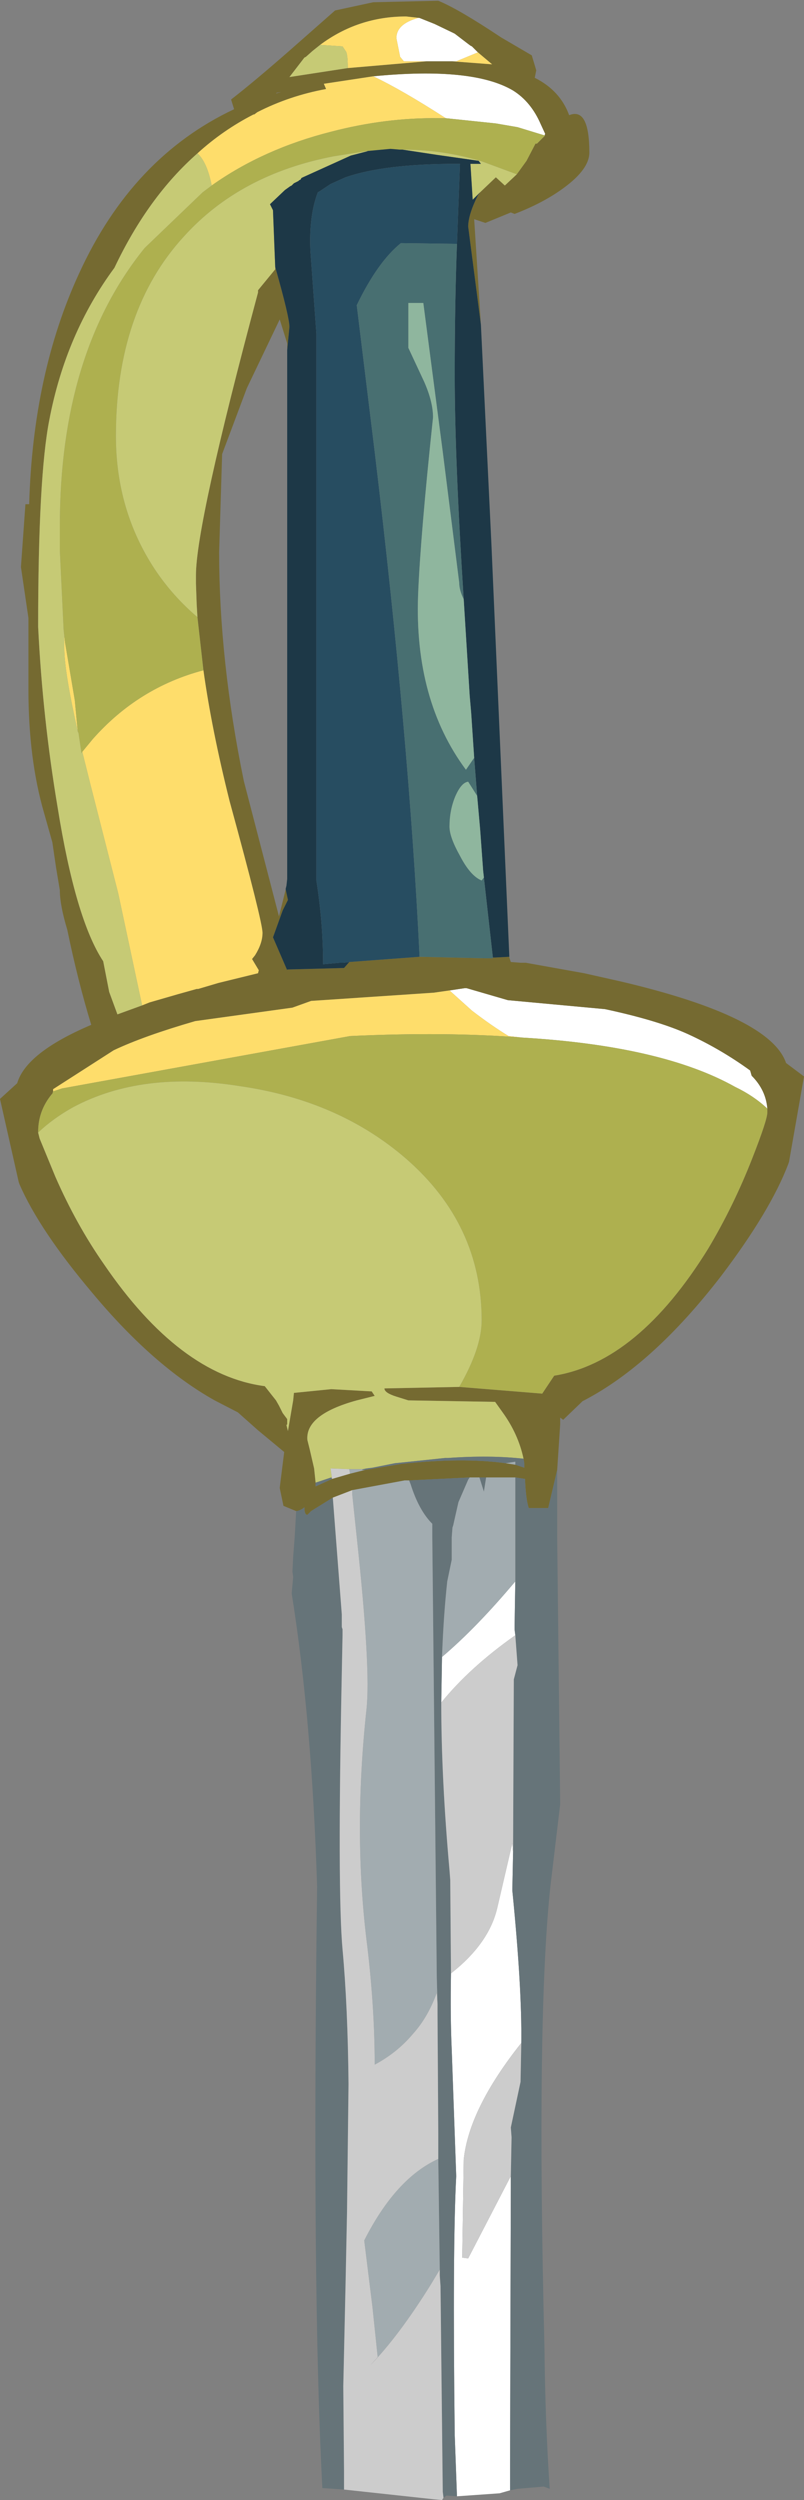 <?xml version="1.0" encoding="UTF-8" standalone="no"?>
<svg xmlns:ffdec="https://www.free-decompiler.com/flash" xmlns:xlink="http://www.w3.org/1999/xlink" ffdec:objectType="frame" height="167.1px" width="53.75px" xmlns="http://www.w3.org/2000/svg">
  <rect width="100%" height="100%" fill="#808080" stroke="none"/>
  <g transform="matrix(1.0, 0.0, 0.0, 1.0, 26.9, 168.7)">
    <use ffdec:characterId="1658" height="167.1" transform="matrix(1.0, 0.0, 0.0, 1.0, -26.9, -168.7)" width="53.75" xlink:href="#shape0"/>
  </g>
  <defs>
    <g id="shape0" transform="matrix(1.0, 0.0, 0.0, 1.0, 26.9, 168.7)">
      <path d="M1.6 -164.6 L0.1 -164.6 -0.15 -164.9 -0.4 -166.15 Q-0.4 -167.1 1.05 -167.5 L1.15 -167.5 2.15 -167.1 3.4 -166.5 3.5 -166.45 4.35 -165.8 4.55 -165.65 4.65 -165.6 4.75 -165.5 5.05 -165.2 3.6 -164.6 3.35 -164.6 1.6 -164.6 M7.2 -2.25 L6.5 -2.05 3.65 -1.85 3.5 -5.95 Q3.35 -18.55 3.6 -23.25 L3.3 -31.7 Q3.2 -33.9 3.25 -36.8 5.8 -38.8 6.35 -41.2 L7.35 -45.5 7.4 -44.85 7.35 -42.35 Q8.0 -35.8 7.95 -32.15 4.45 -27.75 4.1 -24.35 L4.0 -17.8 4.4 -17.75 7.25 -23.25 7.25 -22.65 7.2 -4.15 7.2 -2.25 M-1.95 -163.6 Q4.7 -164.25 7.4 -162.65 8.6 -161.9 9.25 -160.4 L9.55 -159.75 9.5 -159.65 7.7 -160.2 6.25 -160.45 2.9 -160.8 Q-0.05 -162.7 -1.95 -163.6 M8.0 -99.35 L7.1 -99.45 Q5.95 -100.15 4.65 -101.15 L3.15 -102.5 4.15 -102.65 4.3 -102.65 7.05 -101.85 13.55 -101.25 Q17.05 -100.5 19.05 -99.6 21.25 -98.6 23.25 -97.15 L23.35 -96.8 Q24.3 -95.85 24.4 -94.6 23.5 -95.45 22.25 -96.05 17.35 -98.8 8.0 -99.35 M2.65 -57.95 Q4.95 -59.9 7.55 -63.0 L7.5 -59.95 7.5 -59.8 7.55 -59.4 Q4.5 -57.25 2.6 -54.9 L2.65 -57.95" fill="#ffffff" fill-rule="evenodd" stroke="none"/>
      <path d="M1.6 -164.6 L3.35 -164.6 6.0 -164.4 5.05 -165.2 4.75 -165.5 4.65 -165.6 4.55 -165.65 4.35 -165.8 3.5 -166.45 3.4 -166.5 2.15 -167.1 1.15 -167.5 0.25 -167.6 Q-2.95 -167.6 -5.5 -165.7 L-6.0 -165.3 -6.45 -164.9 -6.55 -164.85 -7.55 -163.55 -3.65 -164.15 1.6 -164.6 M-7.1 -67.7 L-7.95 -68.05 -8.2 -69.25 -7.9 -71.65 -9.65 -73.1 -11.0 -74.3 -12.55 -75.1 Q-16.65 -77.4 -20.7 -82.25 -24.25 -86.45 -25.6 -89.55 L-25.65 -89.7 -26.9 -95.25 -25.75 -96.3 Q-25.15 -98.35 -20.8 -100.2 -21.7 -103.15 -22.4 -106.55 -22.9 -108.2 -22.9 -109.2 L-23.15 -110.7 -23.4 -112.4 -23.95 -114.35 Q-25.0 -117.95 -25.0 -122.65 L-25.0 -127.4 -25.5 -130.8 -25.2 -135.0 -24.95 -135.0 Q-24.7 -143.75 -21.6 -150.45 -18.05 -158.2 -11.25 -161.4 L-11.45 -162.05 Q-9.9 -163.25 -7.45 -165.4 L-4.5 -168.0 -1.95 -168.55 2.4 -168.65 Q3.75 -168.1 6.6 -166.2 L8.65 -165.0 8.95 -164.0 8.85 -163.5 Q10.55 -162.65 11.15 -161.0 12.5 -161.55 12.5 -158.5 12.5 -157.4 10.8 -156.15 9.45 -155.15 7.5 -154.4 L7.25 -154.5 5.55 -153.8 4.95 -154.0 4.8 -154.05 5.25 -147.0 4.4 -153.55 Q4.4 -154.35 5.05 -155.65 L5.2 -155.85 6.25 -156.85 6.85 -156.3 7.65 -157.05 8.3 -157.95 8.9 -159.1 9.0 -159.1 9.4 -159.5 9.55 -159.65 9.5 -159.65 9.55 -159.75 9.25 -160.4 Q8.6 -161.9 7.4 -162.65 4.7 -164.25 -1.95 -163.6 L-5.25 -163.1 -5.1 -162.75 Q-7.55 -162.3 -9.7 -161.2 L-9.9 -161.05 -9.95 -161.05 Q-12.0 -160.0 -13.7 -158.45 -17.0 -155.55 -19.25 -150.8 -22.5 -146.4 -23.6 -140.65 -24.35 -136.85 -24.35 -126.8 -24.05 -120.7 -23.05 -114.75 -21.85 -107.25 -20.0 -104.45 L-19.6 -102.4 -19.05 -100.9 -17.4 -101.5 -16.9 -101.7 -15.0 -102.25 -13.75 -102.6 -13.65 -102.6 -12.3 -103.0 -9.65 -103.65 -9.6 -103.85 -10.05 -104.6 -9.85 -104.85 Q-9.35 -105.65 -9.35 -106.35 -9.35 -107.1 -11.55 -115.15 -12.75 -119.95 -13.3 -123.9 L-13.7 -127.45 -13.75 -128.3 -13.8 -129.7 -13.8 -130.25 Q-13.8 -133.65 -9.65 -149.15 L-9.65 -149.3 -8.5 -150.7 -8.5 -150.85 Q-7.55 -147.5 -7.55 -146.85 L-7.7 -145.3 -7.7 -145.75 -8.2 -147.35 -10.4 -142.75 -12.05 -138.35 -12.25 -131.8 Q-12.25 -124.55 -10.6 -116.5 L-8.25 -107.45 -7.8 -109.25 -7.65 -108.55 -8.0 -107.85 -8.65 -106.05 -7.7 -103.85 -7.7 -103.9 -3.9 -104.0 -3.55 -104.4 1.15 -104.75 5.5 -104.65 6.05 -104.65 6.05 -104.7 6.2 -104.7 7.15 -104.75 7.15 -104.7 7.25 -104.4 7.9 -104.35 8.25 -104.35 12.15 -103.65 14.6 -103.1 Q24.6 -100.75 25.65 -97.65 L26.85 -96.75 25.85 -91.05 25.8 -90.9 Q24.6 -87.75 21.3 -83.4 16.75 -77.5 12.15 -75.1 L12.05 -75.05 10.75 -73.8 10.55 -73.95 10.55 -73.5 10.35 -70.45 9.75 -67.9 8.45 -67.9 Q8.25 -68.5 8.2 -69.85 L7.55 -69.95 6.85 -69.95 5.6 -69.95 5.15 -69.95 4.55 -69.95 4.5 -69.95 0.45 -69.75 0.15 -69.75 -3.35 -69.1 -4.65 -68.6 -6.1 -67.7 -6.35 -67.45 Q-6.55 -67.45 -6.55 -67.95 -6.8 -67.75 -7.05 -67.7 L-7.1 -67.7 M24.4 -94.6 Q24.3 -95.85 23.35 -96.8 L23.25 -97.15 Q21.25 -98.6 19.05 -99.6 17.05 -100.5 13.55 -101.25 L7.05 -101.85 4.3 -102.65 4.15 -102.65 3.15 -102.5 2.1 -102.35 -6.1 -101.8 -7.35 -101.35 -13.85 -100.45 Q-17.3 -99.45 -19.3 -98.5 L-23.35 -95.9 -23.35 -95.75 -23.4 -95.6 -23.45 -95.55 Q-24.35 -94.45 -24.35 -93.05 L-24.35 -93.0 -24.25 -92.6 -23.2 -90.05 Q-21.8 -86.85 -19.95 -84.2 -14.9 -76.8 -9.2 -76.05 L-8.45 -75.1 -8.25 -74.75 -8.0 -74.25 -7.7 -73.85 -7.7 -73.5 -7.75 -73.45 -7.65 -73.05 -7.3 -75.1 -7.25 -75.6 -4.75 -75.85 -2.05 -75.7 -1.85 -75.4 -3.05 -75.1 Q-6.5 -74.15 -6.35 -72.45 L-6.2 -71.85 -5.9 -70.55 -5.8 -69.6 -5.8 -69.35 -4.7 -69.85 -3.5 -70.2 -2.5 -70.45 -0.1 -70.85 Q4.0 -71.3 6.9 -70.9 L7.55 -70.8 8.15 -70.6 8.15 -70.9 8.1 -71.2 Q7.75 -72.85 6.7 -74.3 L6.2 -75.0 0.4 -75.1 -0.4 -75.35 Q-1.2 -75.6 -1.2 -75.9 L3.8 -76.0 9.35 -75.55 10.15 -76.75 Q15.75 -77.65 20.45 -85.25 22.15 -88.1 23.4 -91.3 24.4 -93.85 24.4 -94.35 L24.4 -94.4 24.4 -94.6 M-8.4 -162.5 L-8.45 -162.45 -8.1 -162.55 -8.4 -162.5" fill="#756a31" fill-rule="evenodd" stroke="none"/>
      <path d="M1.15 -167.5 L1.05 -167.5 Q-0.4 -167.1 -0.4 -166.15 L-0.15 -164.9 0.1 -164.6 1.6 -164.6 -3.65 -164.15 -3.65 -164.2 Q-3.65 -165.15 -3.8 -165.3 L-4.0 -165.6 -5.5 -165.7 Q-2.95 -167.6 0.25 -167.6 L1.15 -167.5 M3.35 -164.6 L3.6 -164.6 5.05 -165.2 6.0 -164.4 3.35 -164.6 M-1.95 -163.6 Q-0.05 -162.7 2.9 -160.8 L2.45 -160.8 Q-1.1 -160.85 -4.75 -159.9 -9.3 -158.75 -12.75 -156.3 -13.05 -157.85 -13.7 -158.45 -12.0 -160.0 -9.95 -161.05 L-9.9 -161.05 -9.7 -161.2 Q-7.55 -162.3 -5.1 -162.75 L-5.25 -163.1 -1.95 -163.6 M3.15 -102.5 L4.65 -101.15 Q5.95 -100.15 7.1 -99.45 L8.0 -99.35 Q2.9 -99.75 -3.5 -99.45 L-22.75 -95.95 -23.35 -95.75 -23.35 -95.9 -19.3 -98.5 Q-17.3 -99.45 -13.85 -100.45 L-7.35 -101.35 -6.1 -101.8 2.1 -102.35 3.15 -102.5 M-22.65 -126.65 L-22.55 -125.75 -21.9 -121.9 -21.7 -119.8 Q-22.6 -123.8 -22.6 -125.35 L-22.6 -126.1 -22.65 -126.65 M-21.4 -118.45 L-20.7 -119.3 Q-17.65 -122.75 -13.3 -123.9 -12.75 -119.95 -11.55 -115.15 -9.35 -107.1 -9.35 -106.35 -9.35 -105.65 -9.85 -104.85 L-10.05 -104.6 -9.6 -103.85 -9.65 -103.65 -12.3 -103.0 -13.65 -102.6 -13.75 -102.6 -15.0 -102.25 -16.9 -101.7 -17.4 -101.5 -19.0 -109.0 -20.85 -116.25 -21.4 -118.45" fill="#fedd6b" fill-rule="evenodd" stroke="none"/>
      <path d="M2.9 -160.8 L6.25 -160.45 7.7 -160.2 9.5 -159.65 9.55 -159.65 9.4 -159.5 9.0 -159.1 8.9 -159.1 8.3 -157.95 7.65 -157.05 5.35 -157.9 Q2.75 -158.7 0.0 -158.7 L-0.2 -158.7 -0.8 -158.75 -2.4 -158.6 -4.6 -158.25 Q-10.85 -157.05 -14.6 -152.9 -19.15 -147.95 -19.15 -139.55 -19.15 -134.6 -16.55 -130.65 -15.35 -128.85 -13.7 -127.45 L-13.3 -123.9 Q-17.65 -122.75 -20.7 -119.3 L-21.4 -118.45 -21.45 -118.35 -21.6 -119.35 -21.65 -119.7 -21.7 -119.8 -21.9 -121.9 -22.55 -125.75 -22.65 -126.65 -22.9 -131.9 -22.9 -132.3 -22.9 -132.8 -22.9 -133.55 Q-22.9 -145.1 -17.25 -152.1 L-17.1 -152.25 -13.35 -155.85 -12.75 -156.3 Q-9.3 -158.75 -4.75 -159.9 -1.1 -160.85 2.45 -160.8 L2.9 -160.8 M8.0 -99.35 Q17.35 -98.8 22.25 -96.05 23.5 -95.45 24.4 -94.6 L24.4 -94.4 24.4 -94.35 Q24.4 -93.85 23.4 -91.3 22.15 -88.1 20.45 -85.25 15.75 -77.65 10.15 -76.75 L9.35 -75.55 3.8 -76.0 Q5.3 -78.6 5.3 -80.45 5.3 -86.85 0.25 -91.25 -4.25 -95.15 -10.85 -96.1 -17.4 -97.15 -22.0 -94.7 -23.35 -93.95 -24.35 -93.0 L-24.35 -93.05 Q-24.35 -94.45 -23.45 -95.55 L-23.4 -95.6 -23.35 -95.75 -22.75 -95.95 -3.5 -99.45 Q2.9 -99.75 8.0 -99.35" fill="#aeb04f" fill-rule="evenodd" stroke="none"/>
      <path d="M-5.5 -165.7 L-4.0 -165.6 -3.8 -165.3 Q-3.65 -165.15 -3.65 -164.2 L-3.65 -164.15 -7.55 -163.55 -6.55 -164.85 -6.45 -164.9 -6.0 -165.3 -5.5 -165.7 M7.65 -157.05 L6.85 -156.3 6.25 -156.85 5.2 -155.85 4.7 -155.35 4.55 -157.75 5.25 -157.75 5.1 -157.95 2.3 -158.35 0.0 -158.7 Q2.75 -158.7 5.35 -157.9 L7.65 -157.05 M-2.4 -158.6 L-2.3 -158.6 -3.45 -158.3 -6.65 -156.85 -6.75 -156.8 -6.8 -156.7 -6.9 -156.65 -6.95 -156.6 -7.25 -156.45 -7.4 -156.3 -7.5 -156.25 -7.85 -156.0 -8.85 -155.05 -8.8 -154.95 -8.65 -154.65 -8.55 -152.1 -8.5 -150.85 -8.5 -150.7 -9.65 -149.3 -9.65 -149.15 Q-13.8 -133.65 -13.8 -130.25 L-13.8 -129.7 -13.75 -128.3 -13.7 -127.45 Q-15.35 -128.85 -16.55 -130.65 -19.15 -134.6 -19.15 -139.55 -19.15 -147.95 -14.6 -152.9 -10.85 -157.05 -4.6 -158.25 L-2.4 -158.6 M3.8 -76.0 L-1.2 -75.9 Q-1.2 -75.6 -0.4 -75.35 L0.4 -75.1 6.2 -75.0 6.7 -74.3 Q7.75 -72.85 8.1 -71.2 5.85 -71.45 3.05 -71.25 L2.95 -71.25 2.85 -71.25 0.0 -70.95 -0.5 -70.9 -2.0 -70.6 -2.4 -70.55 -2.65 -70.5 -3.55 -70.5 -4.8 -70.55 -4.7 -69.85 -4.75 -69.95 -5.8 -69.6 -5.9 -70.55 -6.2 -71.85 -6.35 -72.45 Q-6.5 -74.15 -3.05 -75.1 L-1.85 -75.4 -2.05 -75.7 -4.75 -75.85 -7.25 -75.6 -7.3 -75.1 -7.65 -73.05 -7.75 -73.45 -7.7 -73.5 -7.7 -73.85 -8.0 -74.25 -8.25 -74.75 -8.45 -75.1 -9.2 -76.05 Q-14.9 -76.8 -19.95 -84.2 -21.8 -86.85 -23.2 -90.05 L-24.25 -92.6 -24.35 -93.0 Q-23.35 -93.95 -22.0 -94.7 -17.4 -97.15 -10.85 -96.1 -4.25 -95.15 0.25 -91.25 5.3 -86.85 5.3 -80.45 5.3 -78.6 3.8 -76.0 M-13.7 -158.45 Q-13.05 -157.85 -12.75 -156.3 L-13.35 -155.85 -17.1 -152.25 -17.25 -152.1 Q-22.9 -145.1 -22.9 -133.55 L-22.9 -132.8 -22.9 -132.3 -22.9 -131.9 -22.65 -126.65 -22.6 -126.1 -22.6 -125.35 Q-22.6 -123.8 -21.7 -119.8 L-21.65 -119.7 -21.6 -119.35 -21.45 -118.35 -21.4 -118.45 -20.85 -116.25 -19.0 -109.0 -17.4 -101.5 -19.05 -100.9 -19.6 -102.4 -20.0 -104.45 Q-21.85 -107.25 -23.05 -114.75 -24.05 -120.7 -24.35 -126.8 -24.35 -136.85 -23.6 -140.65 -22.5 -146.4 -19.25 -150.8 -17.0 -155.55 -13.7 -158.45" fill="#c6ca75" fill-rule="evenodd" stroke="none"/>
      <path d="M5.25 -147.0 L5.95 -132.4 7.15 -104.75 6.2 -104.7 6.05 -104.7 5.45 -110.05 5.4 -110.5 5.2 -113.25 5.0 -115.5 4.8 -118.05 4.6 -121.05 4.5 -122.2 4.1 -128.65 Q3.5 -138.0 3.5 -143.65 3.5 -148.45 3.65 -152.4 L3.85 -157.75 3.65 -157.75 Q-1.2 -157.75 -3.8 -156.85 L-4.8 -156.4 -5.55 -155.9 -5.65 -155.85 Q-6.25 -154.3 -6.15 -151.95 L-5.75 -146.4 -5.75 -109.85 Q-5.3 -107.0 -5.3 -104.25 L-4.2 -104.35 -3.95 -104.35 -3.55 -104.4 -3.9 -104.0 -7.7 -103.9 -7.7 -103.85 -8.65 -106.05 -8.0 -107.85 -7.65 -108.55 -7.8 -109.25 -7.8 -109.3 -7.75 -109.5 -7.7 -109.95 -7.7 -145.3 -7.55 -146.85 Q-7.55 -147.5 -8.5 -150.85 L-8.55 -152.1 -8.65 -154.65 -8.8 -154.95 -8.85 -155.05 -7.85 -156.0 -7.5 -156.25 -7.4 -156.3 -7.25 -156.45 -6.95 -156.6 -6.9 -156.65 -6.8 -156.7 -6.75 -156.8 -6.65 -156.85 -3.45 -158.3 -2.3 -158.6 -2.4 -158.6 -0.8 -158.75 -0.2 -158.7 0.0 -158.7 2.3 -158.35 5.1 -157.95 5.25 -157.75 4.55 -157.75 4.7 -155.35 5.2 -155.85 5.05 -155.65 Q4.4 -154.35 4.4 -153.55 L5.25 -147.0" fill="#1d3847" fill-rule="evenodd" stroke="none"/>
      <path d="M-3.55 -104.4 L-3.95 -104.35 -4.2 -104.35 -5.3 -104.25 Q-5.3 -107.0 -5.75 -109.85 L-5.75 -146.4 -6.15 -151.95 Q-6.25 -154.3 -5.65 -155.85 L-5.55 -155.9 -4.8 -156.4 -3.8 -156.85 Q-1.2 -157.75 3.65 -157.75 L3.85 -157.75 3.65 -152.4 -0.1 -152.45 Q-1.65 -151.2 -3.05 -148.3 L-1.85 -138.5 Q0.45 -119.35 1.15 -104.75 L-3.55 -104.4" fill="#274d61" fill-rule="evenodd" stroke="none"/>
      <path d="M3.65 -152.4 Q3.5 -148.45 3.5 -143.65 3.5 -138.0 4.1 -128.65 3.8 -129.25 3.8 -129.75 L2.7 -138.5 1.4 -148.45 0.4 -148.45 0.4 -145.45 1.45 -143.2 Q2.05 -141.85 2.05 -140.8 1.2 -132.8 1.05 -128.9 0.8 -121.9 4.25 -117.25 L4.8 -118.05 5.0 -115.5 4.4 -116.45 Q3.95 -116.4 3.55 -115.5 3.15 -114.55 3.15 -113.45 3.15 -112.75 3.85 -111.5 4.55 -110.15 5.3 -109.85 L5.45 -110.05 6.05 -104.7 6.05 -104.65 5.5 -104.65 1.15 -104.75 Q0.45 -119.35 -1.85 -138.5 L-3.05 -148.3 Q-1.65 -151.2 -0.1 -152.45 L3.65 -152.4" fill="#486f71" fill-rule="evenodd" stroke="none"/>
      <path d="M4.1 -128.65 L4.5 -122.2 4.6 -121.05 4.8 -118.05 4.25 -117.25 Q0.8 -121.9 1.05 -128.9 1.2 -132.8 2.05 -140.8 2.05 -141.85 1.45 -143.2 L0.4 -145.45 0.4 -148.45 1.4 -148.45 2.7 -138.5 3.8 -129.75 Q3.8 -129.25 4.1 -128.65 M5.0 -115.5 L5.2 -113.25 5.4 -110.5 5.45 -110.05 5.3 -109.85 Q4.55 -110.15 3.85 -111.5 3.15 -112.75 3.15 -113.45 3.15 -114.55 3.55 -115.5 3.95 -116.4 4.4 -116.45 L5.0 -115.5" fill="#8fb69e" fill-rule="evenodd" stroke="none"/>
      <path d="M10.35 -70.45 L10.35 -65.95 10.55 -48.1 9.9 -42.65 Q8.95 -33.85 9.5 -11.75 9.55 -6.8 9.85 -2.35 L9.45 -2.5 7.7 -2.35 7.2 -2.25 7.2 -4.15 7.25 -22.65 7.25 -23.25 7.3 -25.85 7.25 -26.5 7.9 -29.55 7.95 -32.15 Q8.0 -35.8 7.35 -42.35 L7.4 -44.85 7.45 -56.45 7.7 -57.4 7.55 -59.4 7.5 -59.8 7.5 -59.95 7.55 -63.0 7.55 -65.95 7.55 -69.95 8.2 -69.85 Q8.25 -68.5 8.45 -67.9 L9.75 -67.9 10.35 -70.45 M3.65 -1.85 L3.6 -1.85 2.95 -1.9 2.75 -1.75 2.7 -2.15 2.55 -15.9 2.5 -16.6 2.5 -17.0 2.4 -24.4 2.4 -26.1 2.35 -34.1 2.35 -34.75 2.3 -36.55 2.0 -65.95 2.0 -66.85 Q1.1 -67.75 0.55 -69.5 L0.45 -69.75 4.5 -69.95 4.4 -69.8 3.75 -68.3 3.5 -67.2 3.4 -66.75 3.35 -66.6 3.3 -65.95 3.3 -64.45 3.0 -63.0 Q2.75 -60.7 2.65 -57.95 L2.6 -54.9 Q2.6 -49.85 3.15 -43.7 L3.2 -43.05 3.25 -36.8 Q3.2 -33.9 3.3 -31.7 L3.6 -23.25 Q3.35 -18.55 3.5 -5.95 L3.65 -1.85 M-3.9 -2.3 L-5.35 -2.4 Q-6.05 -15.65 -5.7 -42.6 -6.05 -53.75 -7.4 -62.2 L-7.3 -63.3 -7.35 -63.65 -7.3 -64.65 -7.2 -65.95 -7.1 -67.7 -7.05 -67.7 Q-6.8 -67.75 -6.55 -67.95 -6.55 -67.45 -6.35 -67.45 L-6.1 -67.7 -4.65 -68.6 -4.05 -60.8 -4.05 -59.95 -4.0 -59.8 -4.0 -59.4 -4.05 -56.85 Q-4.35 -42.25 -4.0 -38.4 -3.65 -34.6 -3.6 -29.4 L-3.7 -20.85 -3.8 -15.95 -3.95 -9.2 -3.9 -3.55 -3.9 -3.25 -3.9 -2.3 M5.15 -69.95 L5.6 -69.95 5.45 -69.0 5.15 -69.95 M8.1 -71.2 L8.15 -70.9 8.15 -70.6 7.55 -70.8 7.55 -71.0 6.9 -70.9 Q4.0 -71.3 -0.1 -70.85 L-2.5 -70.45 -2.7 -70.45 -2.65 -70.5 -2.4 -70.55 -2.0 -70.6 -0.5 -70.9 0.0 -70.95 2.85 -71.25 2.95 -71.25 3.05 -71.25 Q5.85 -71.45 8.1 -71.2 M-4.7 -69.85 L-5.8 -69.35 -5.8 -69.6 -4.75 -69.95 -4.7 -69.85" fill="#667479" fill-rule="evenodd" stroke="none"/>
      <path d="M-3.35 -69.1 L0.15 -69.75 0.45 -69.75 0.55 -69.5 Q1.1 -67.75 2.0 -66.85 L2.0 -65.95 2.3 -36.55 2.35 -34.75 2.3 -35.5 Q1.7 -33.85 0.7 -32.75 -0.35 -31.5 -1.85 -30.7 -1.85 -34.45 -2.35 -38.65 -3.3 -46.1 -2.4 -54.45 -2.1 -57.15 -3.05 -65.95 L-3.35 -68.8 -3.35 -69.1 M4.5 -69.95 L4.55 -69.95 5.15 -69.95 5.45 -69.0 5.6 -69.95 6.85 -69.95 7.55 -69.95 7.55 -65.95 7.55 -63.0 Q4.95 -59.9 2.65 -57.95 2.75 -60.7 3.0 -63.0 L3.3 -64.45 3.3 -65.95 3.35 -66.6 3.4 -66.75 3.5 -67.2 3.75 -68.3 4.4 -69.8 4.5 -69.95 M7.55 -70.8 L6.9 -70.9 7.55 -71.0 7.55 -70.8 M-2.5 -70.45 L-3.5 -70.2 -3.55 -70.5 -2.65 -70.5 -2.7 -70.45 -2.5 -70.45 M2.4 -24.4 L2.5 -17.0 1.9 -16.0 Q-0.25 -12.55 -2.15 -10.6 L-1.65 -11.15 -2.0 -14.5 -2.55 -18.95 Q-0.45 -23.1 2.4 -24.4" fill="#a2acb0" fill-rule="evenodd" stroke="none"/>
      <path d="M2.75 -1.75 L2.65 -1.6 2.1 -1.65 -3.9 -2.3 -3.9 -3.25 -3.9 -3.55 -3.95 -9.2 -3.8 -15.95 -3.7 -20.85 -3.6 -29.4 Q-3.65 -34.6 -4.0 -38.4 -4.35 -42.25 -4.05 -56.85 L-4.0 -59.4 -4.0 -59.8 -4.05 -59.95 -4.05 -60.8 -4.65 -68.6 -3.35 -69.1 -3.35 -68.8 -3.05 -65.95 Q-2.1 -57.15 -2.4 -54.45 -3.3 -46.1 -2.35 -38.65 -1.85 -34.45 -1.85 -30.7 -0.35 -31.5 0.7 -32.75 1.7 -33.85 2.3 -35.5 L2.35 -34.75 2.35 -34.1 2.4 -26.1 2.4 -24.4 Q-0.45 -23.1 -2.55 -18.95 L-2.0 -14.5 -1.65 -11.15 -2.15 -10.6 Q-0.25 -12.55 1.9 -16.0 L2.5 -17.0 2.5 -16.6 2.55 -15.9 2.7 -2.15 2.75 -1.75 M-3.5 -70.2 L-4.7 -69.85 -4.8 -70.55 -3.55 -70.5 -3.5 -70.2 M2.6 -54.9 Q4.5 -57.25 7.55 -59.4 L7.7 -57.4 7.45 -56.45 7.4 -44.85 7.35 -45.5 6.35 -41.2 Q5.8 -38.8 3.25 -36.8 L3.2 -43.05 3.15 -43.7 Q2.6 -49.85 2.6 -54.9 M7.95 -32.15 L7.9 -29.55 7.25 -26.5 7.3 -25.85 7.25 -23.25 4.4 -17.75 4.0 -17.8 4.1 -24.35 Q4.45 -27.75 7.95 -32.15" fill="#cccccc" fill-rule="evenodd" stroke="none"/>
    </g>
  </defs>
</svg>
